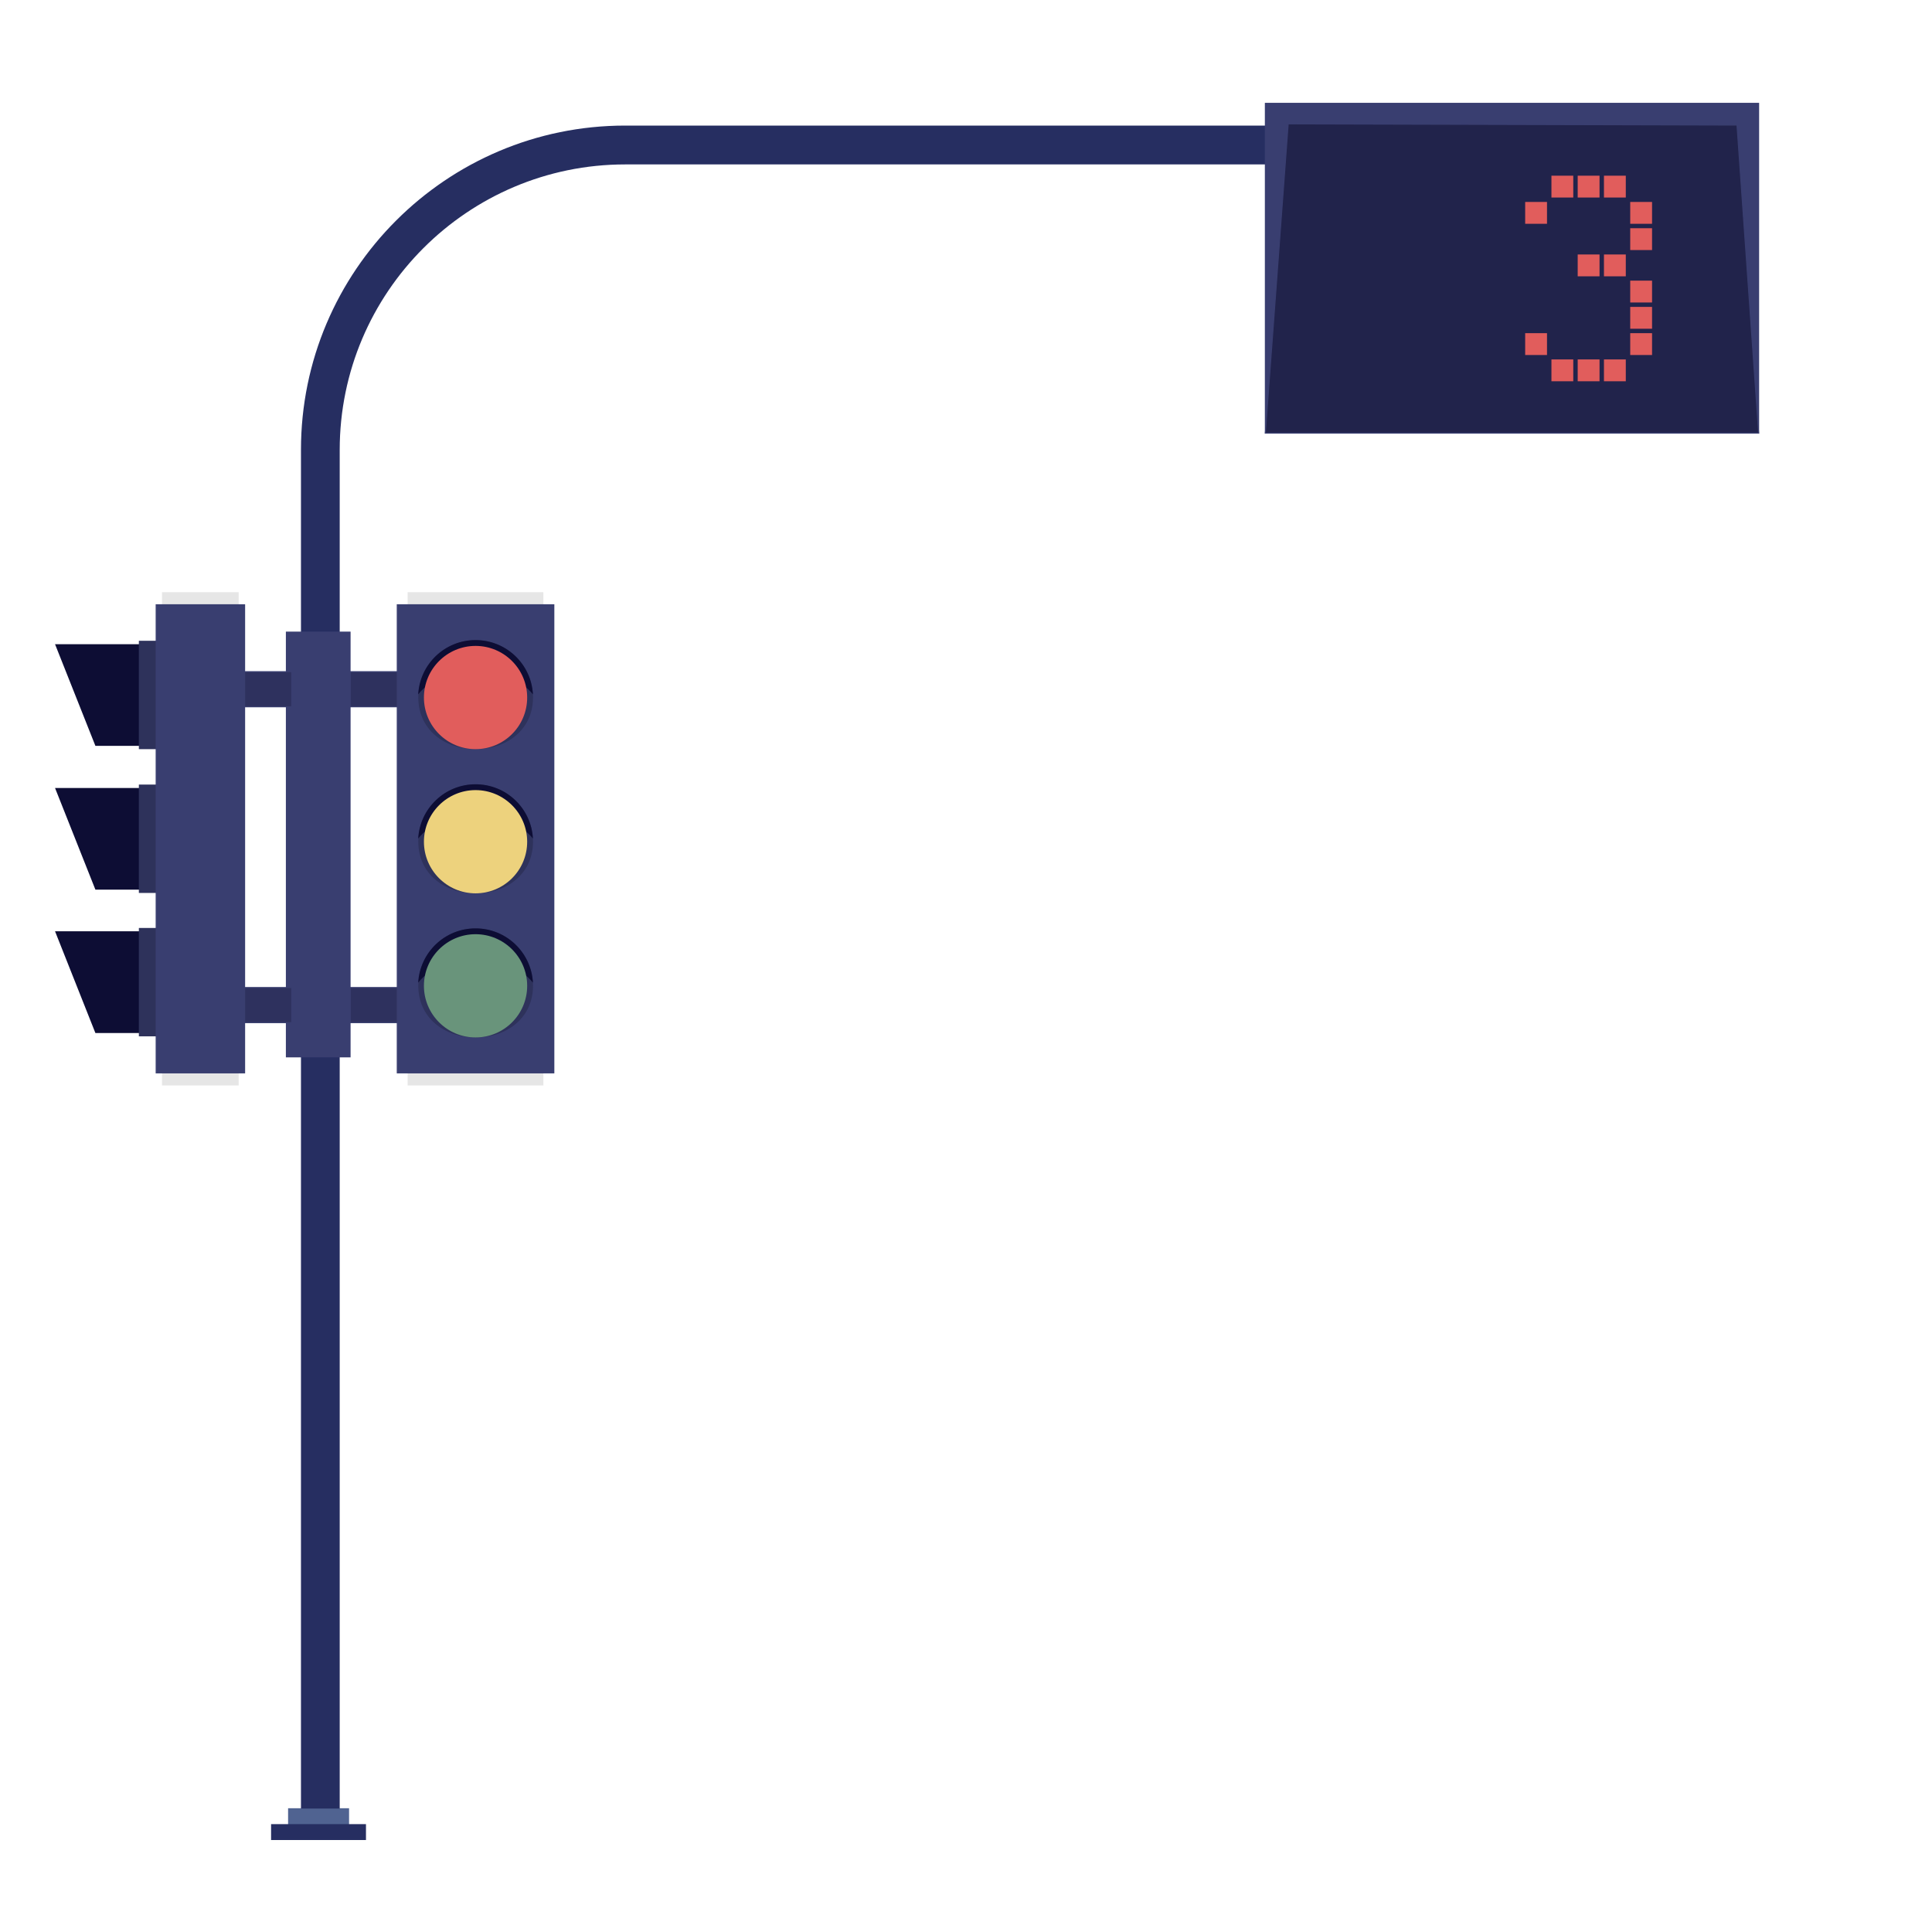 <?xml version="1.0" encoding="UTF-8"?>
<svg id="Traffic_Light" data-name="Traffic Light" xmlns="http://www.w3.org/2000/svg" version="1.1" viewBox="0 0 1920 1920">
  <defs>
    <style>
      .cls-1 {
        fill: #69947b;
      }

      .cls-1, .cls-2, .cls-3, .cls-4, .cls-5, .cls-6, .cls-7, .cls-8 {
        stroke-width: 0px;
      }

      .cls-2 {
        fill: #edd27d;
      }

      .cls-3 {
        fill: #262e61;
      }

      .cls-9 {
        fill: #393e70;
      }

      .cls-9, .cls-10, .cls-11 {
        stroke: #393e70;
        stroke-miterlimit: 10;
      }

      .cls-10 {
        fill: #21234b;
      }

      .cls-4 {
        fill: #2e325b;
      }

      .cls-5 {
        fill: #e15d5c;
      }

      .cls-6 {
        fill: #e6e6e6;
      }

      .cls-7 {
        fill: #506391;
      }

      .cls-8 {
        fill: #0d0d34;
      }

      .cls-11 {
        fill: #2e315e;
      }
    </style>
  </defs>
  <g>
    <rect class="cls-7" x="286.3" y="1797" width="60.6" height="20.7"/>
    <rect class="cls-3" x="269.4" y="1812.8" width="94.3" height="15.8"/>
  </g>
  <g>
    <path class="cls-3" d="M337.7,1797.3h-38.6V447c0-177.7,144.5-322.2,322.2-322.2h1126.4v38.6H621.3c-156.4,0-283.7,127.2-283.7,283.7v1350.3Z"/>
    <rect class="cls-9" x="1257.5" y="102.7" width="490.2" height="327.7"/>
    <polygon class="cls-10" points="1747.7 430.4 1257.5 430.4 1280.2 123.1 1726.2 124.3 1747.7 430.4"/>
    <rect class="cls-9" x="284.6" y="628.2" width="63.3" height="422.1"/>
    <rect class="cls-11" x="348" y="667.5" width="111.1" height="34.9"/>
    <rect class="cls-11" x="348" y="981.4" width="111.1" height="34.9"/>
    <g>
      <rect class="cls-6" x="405.1" y="588.5" width="134.9" height="490.2"/>
      <rect class="cls-9" x="394.8" y="601" width="155.6" height="465.2"/>
      <g>
        <g>
          <path class="cls-4" d="M529.7,693.2c0,31.5-25.5,51.3-57,51.3s-57-19.8-57-51.3,25.5-57,57-57,57,25.5,57,57Z"/>
          <path class="cls-8" d="M472.6,665.9c24.1,0,45.2,9.7,57,24.1-1.6-30-26.5-53.9-57-53.9s-55.3,23.8-57,53.9c11.7-14.5,32.8-24.1,57-24.1Z"/>
          <path class="cls-5" d="M523.9,693.2c0,28.4-23,51.3-51.3,51.3s-51.3-23-51.3-51.3,23-51.3,51.3-51.3,51.3,23,51.3,51.3Z"/>
        </g>
        <g>
          <path class="cls-4" d="M529.7,836.5c0,31.5-25.5,51.3-57,51.3s-57-19.8-57-51.3,25.5-57,57-57,57,25.5,57,57Z"/>
          <path class="cls-8" d="M472.6,809.2c24.1,0,45.2,9.7,57,24.1-1.6-30-26.5-53.9-57-53.9s-55.3,23.9-57,53.9c11.7-14.5,32.8-24.1,57-24.1Z"/>
          <path class="cls-2" d="M523.9,836.5c0,28.4-23,51.3-51.3,51.3s-51.3-23-51.3-51.3,23-51.3,51.3-51.3,51.3,23,51.3,51.3Z"/>
        </g>
        <g>
          <path class="cls-4" d="M529.7,979.7c0,31.5-25.5,51.3-57,51.3s-57-19.8-57-51.3,25.5-57,57-57,57,25.5,57,57Z"/>
          <path class="cls-8" d="M472.6,952.4c24.1,0,45.2,9.7,57,24.1-1.6-30-26.5-53.9-57-53.9s-55.3,23.8-57,53.9c11.7-14.5,32.8-24.1,57-24.1Z"/>
          <path class="cls-1" d="M523.9,979.7c0,28.4-23,51.3-51.3,51.3s-51.3-23-51.3-51.3,23-51.3,51.3-51.3,51.3,23,51.3,51.3Z"/>
        </g>
      </g>
    </g>
    <g>
      <rect class="cls-11" x="178.8" y="667.5" width="111.1" height="34.9"/>
      <rect class="cls-11" x="178.8" y="981.4" width="111.1" height="34.9"/>
      <g>
        <polygon class="cls-8" points="148.8 741.2 94.8 741.2 54.7 640.2 148.8 640.2 148.8 741.2"/>
        <rect class="cls-4" x="138" y="636.8" width="23" height="107.7"/>
      </g>
      <g>
        <polygon class="cls-8" points="148.8 884.1 94.8 884.1 54.7 783.1 148.8 783.1 148.8 884.1"/>
        <rect class="cls-4" x="138" y="779.7" width="23" height="107.7"/>
      </g>
      <g>
        <polygon class="cls-8" points="148.8 1026.6 94.8 1026.6 54.7 925.5 148.8 925.5 148.8 1026.6"/>
        <rect class="cls-4" x="138" y="922.2" width="23" height="107.7"/>
      </g>
      <g>
        <rect class="cls-6" x="161" y="588.5" width="76.2" height="490.2"/>
        <rect class="cls-9" x="155.2" y="601" width="87.9" height="465.2"/>
      </g>
    </g>
    <path class="cls-5" d="M1515.7,200.7h21.7v21.7h-21.7v-21.7ZM1515.7,331.1h21.7v21.7h-21.7v-21.7ZM1541.8,174.6h21.7v21.7h-21.7v-21.7ZM1541.8,357.2h21.7v21.7h-21.7v-21.7ZM1567.9,174.6h21.7v21.7h-21.7v-21.7ZM1567.9,252.9h21.7v21.7h-21.7v-21.7ZM1567.9,357.2h21.7v21.7h-21.7v-21.7ZM1594,174.6h21.7v21.7h-21.7v-21.7ZM1594,252.9h21.7v21.7h-21.7v-21.7ZM1594,357.2h21.7v21.7h-21.7v-21.7ZM1620.1,200.7h21.7v21.7h-21.7v-21.7ZM1620.1,226.8h21.7v21.7h-21.7v-21.7ZM1620.1,278.9h21.7v21.7h-21.7v-21.7ZM1620.1,305h21.7v21.7h-21.7v-21.7ZM1620.1,331.1h21.7v21.7h-21.7v-21.7Z"/>
  </g>
</svg>